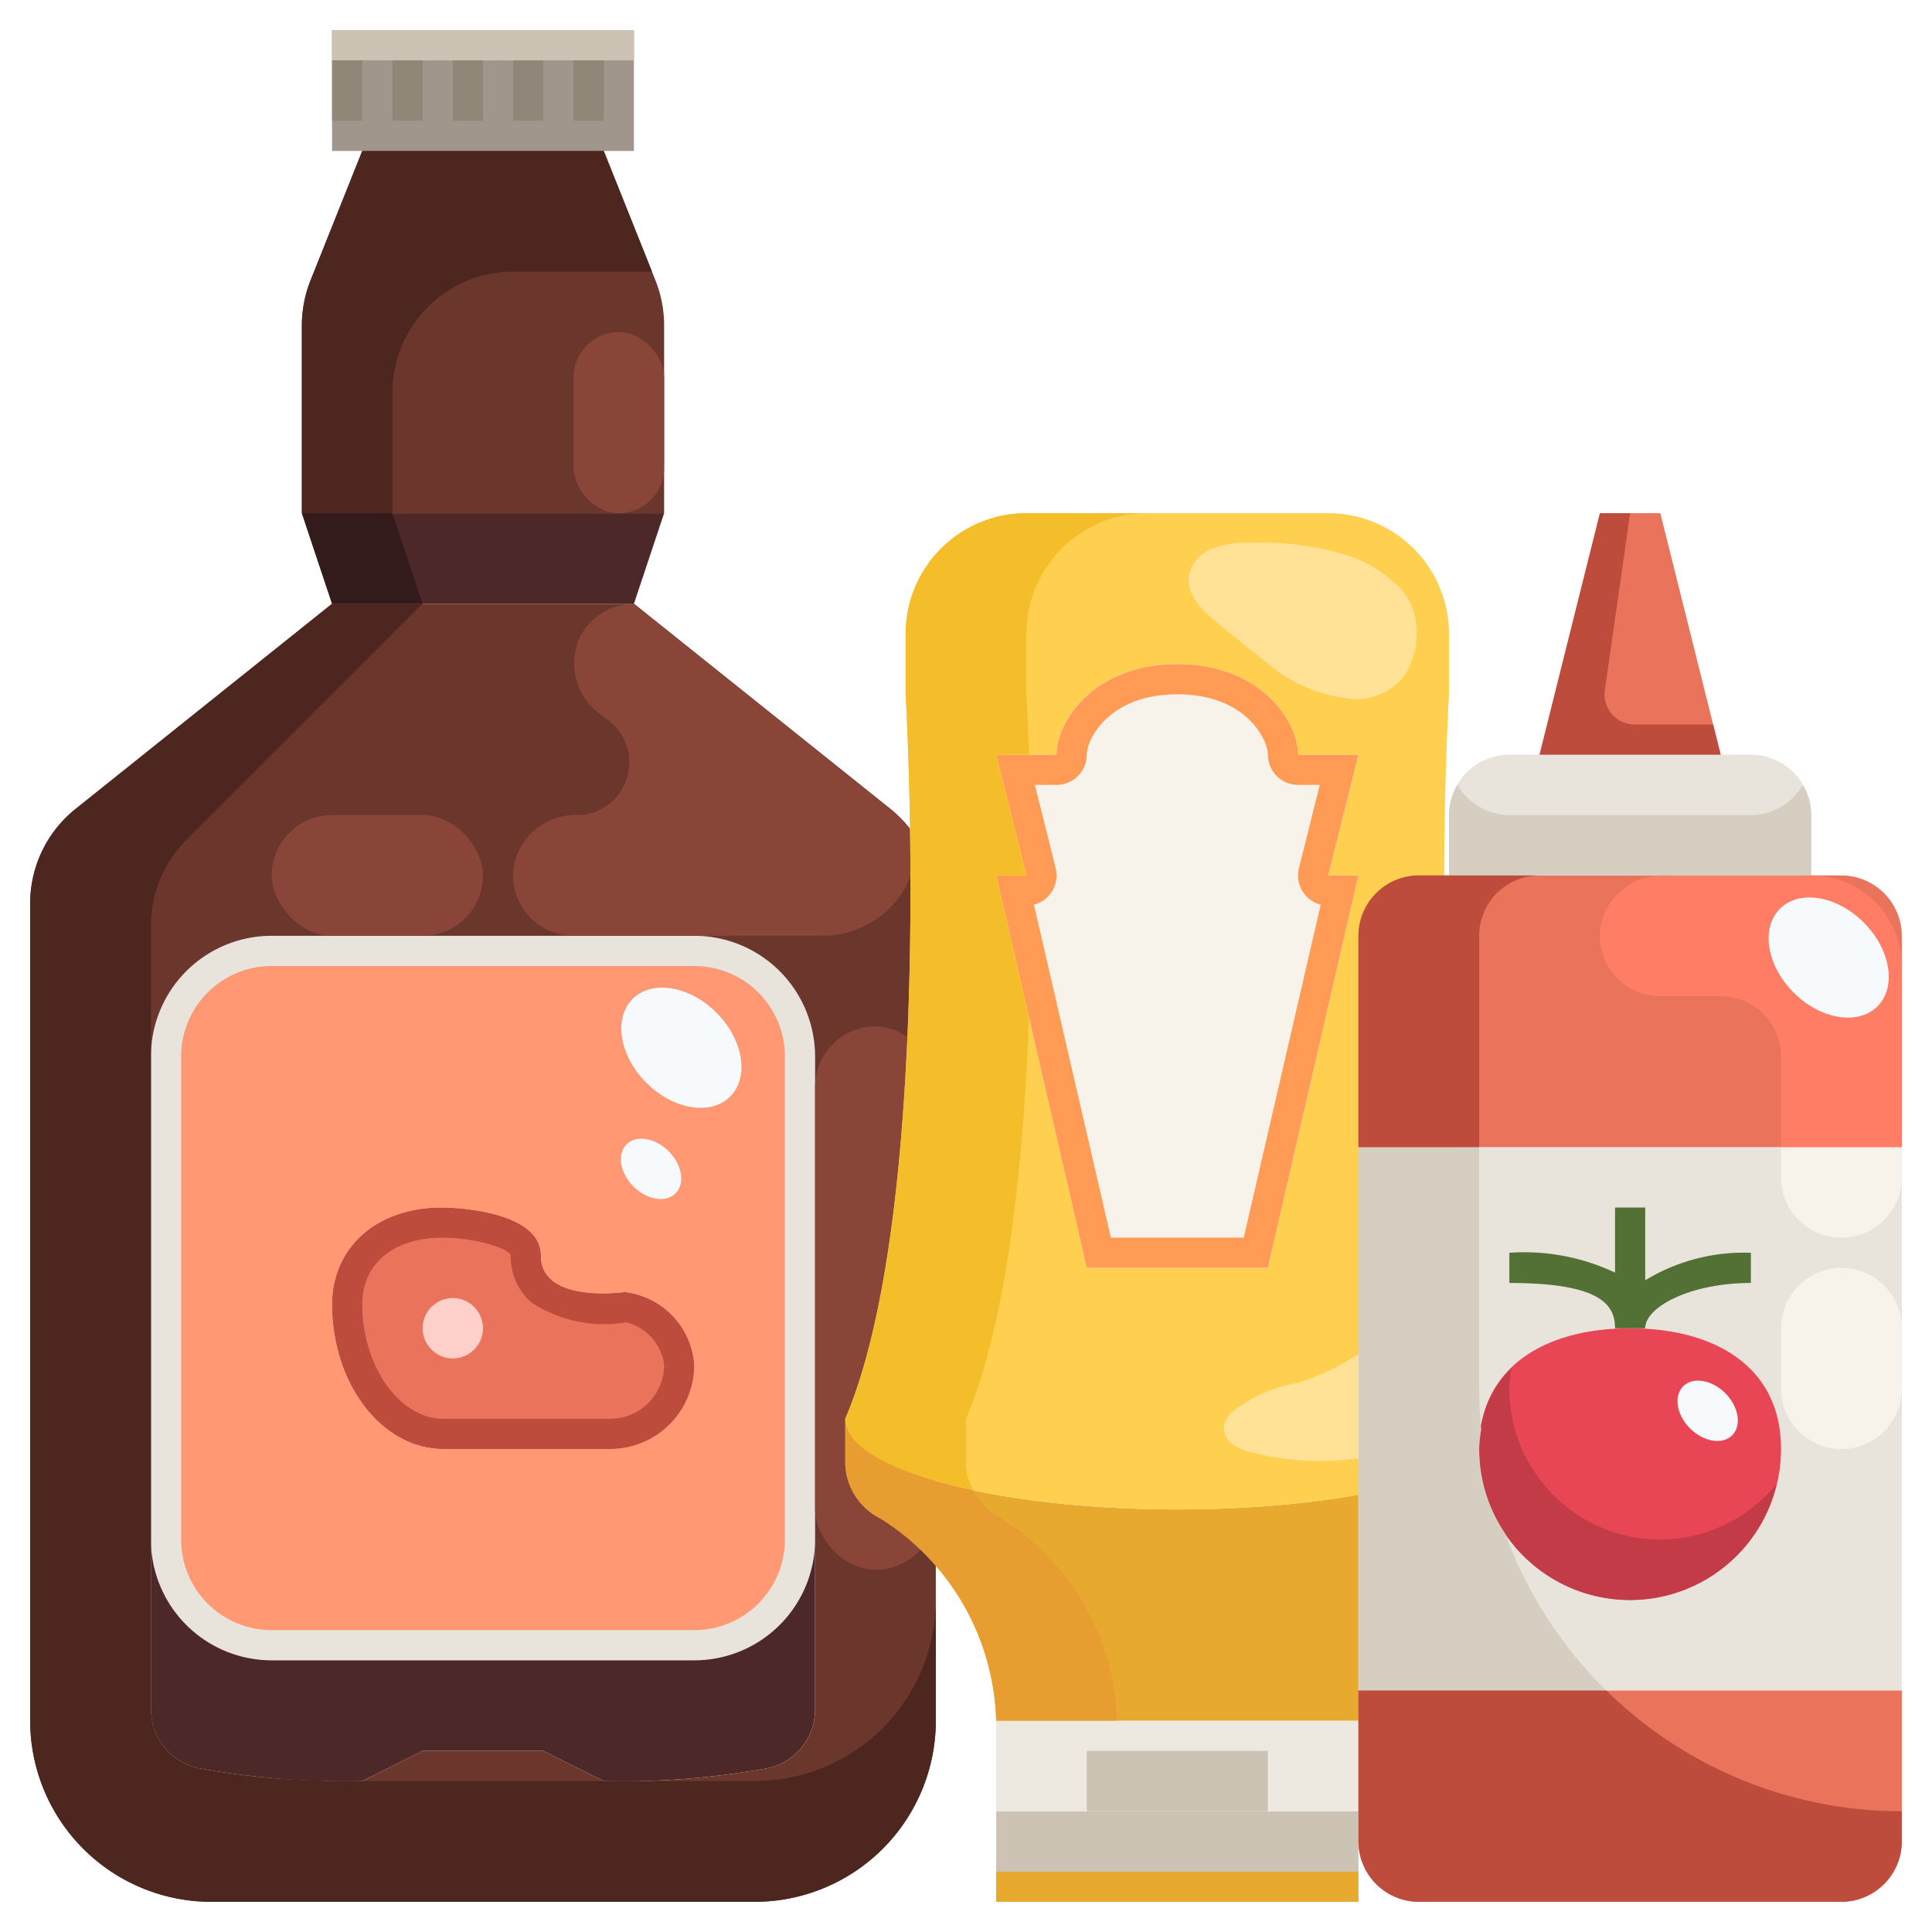 <svg height="512" viewBox="0 0 64 64" width="512" xmlns="http://www.w3.org/2000/svg"><g id="_19-sauce" data-name="19-sauce"><path d="m27 35v16a4 4 0 0 1 -4 4h-14a4 4 0 0 1 -4-4v-16a4 4 0 0 1 4-4h14a4 4 0 0 1 4 4zm-6.77 13a2.783 2.783 0 0 0 2.77-2.8 2.612 2.612 0 0 0 -2.31-2.4s-2.77.4-2.77-1.2-3.27-1.6-3.27-1.6c-2.29 0-3.65 1.43-3.65 3.2 0 2.65 1.65 4.8 3.69 4.8z" fill="#e8e4dc"/><path d="m9 55h14a4 4 0 0 0 4-4v5.62a1.992 1.992 0 0 1 -1.55 1.95 26.876 26.876 0 0 1 -5.45.43l-2-1h-4l-2 1a26.876 26.876 0 0 1 -5.45-.43 1.992 1.992 0 0 1 -1.55-1.95v-5.62a4 4 0 0 0 4 4z" fill="#4d2829"/><path d="m17.92 41.6c0 1.6 2.77 1.2 2.77 1.2a2.612 2.612 0 0 1 2.31 2.4 2.783 2.783 0 0 1 -2.77 2.8h-5.54c-2.04 0-3.69-2.15-3.69-4.8 0-1.77 1.36-3.2 3.65-3.2 0 0 3.27 0 3.27 1.6z" fill="#ea735c"/><path d="m10 17h12l-1 3h-10z" fill="#4d2829"/><path d="m21 1v4h-1-8-1v-4z" fill="#a0968c"/><path d="m22 10.77v6.23h-12v-6.23a4.032 4.032 0 0 1 .29-1.49l1.71-4.28h8l1.71 4.28a4.032 4.032 0 0 1 .29 1.49z" fill="#6b362c"/><path d="m31 29.92v27.08a6 6 0 0 1 -6 6h-18a6 6 0 0 1 -6-6v-27.08a4 4 0 0 1 1.5-3.12l8.5-6.8h10l8.5 6.8a4 4 0 0 1 1.5 3.12zm-4 26.7v-21.62a4 4 0 0 0 -4-4h-14a4 4 0 0 0 -4 4v21.62a1.992 1.992 0 0 0 1.55 1.95 26.876 26.876 0 0 0 5.45.43l2-1h4l2 1a26.876 26.876 0 0 0 5.45-.43 1.992 1.992 0 0 0 1.55-1.95z" fill="#6b362c"/><path d="m20.69 42.8s-2.77.4-2.77-1.2-3.27-1.6-3.27-1.6c-2.29 0-3.65 1.43-3.65 3.2 0 2.65 1.65 4.8 3.69 4.8h5.54a2.783 2.783 0 0 0 2.77-2.8 2.612 2.612 0 0 0 -2.31-2.4zm-.46 4.2h-5.54c-1.458 0-2.69-1.74-2.69-3.8 0-1.337 1.04-2.2 2.65-2.2 1.148 0 2.27.379 2.27.6a1.993 1.993 0 0 0 .695 1.553 4.379 4.379 0 0 0 3.122.65 1.67 1.67 0 0 1 1.263 1.397 1.788 1.788 0 0 1 -1.77 1.8z" fill="#bd4c3d"/><path d="m11 1h10v1h-10z" fill="#cdc3b4"/><g fill="#918778"><path d="m11 2h1v2h-1z"/><path d="m13 2h1v2h-1z"/><path d="m15 2h1v2h-1z"/><path d="m19 2h1v2h-1z"/><path d="m17 2h1v2h-1z"/></g><circle cx="15" cy="44" fill="#ffd0c9" r="1"/><path d="m23 32h-14a3 3 0 0 0 -3 3v16a3 3 0 0 0 3 3h14a3 3 0 0 0 3-3v-16a3 3 0 0 0 -3-3zm-2.77 16h-5.54c-2.04 0-3.69-2.15-3.69-4.8 0-1.77 1.36-3.2 3.65-3.2 0 0 3.27 0 3.27 1.6s2.77 1.2 2.77 1.2a2.612 2.612 0 0 1 2.31 2.4 2.783 2.783 0 0 1 -2.77 2.8z" fill="#ff9873"/><path d="m13 17h-3l1 3h3z" fill="#331a1b"/><path d="m13 13a4 4 0 0 1 4-4h4.6l-1.6-4h-8l-1.71 4.28a4.032 4.032 0 0 0 -.29 1.49v6.23h3z" fill="#4d271f"/><path d="m25 59h-14c-.172 0-.342-.012-.511-.026a22.942 22.942 0 0 1 -3.939-.4 1.992 1.992 0 0 1 -1.55-1.954v-25.963a4 4 0 0 1 1.172-2.829l7.828-7.828h-3l-8.5 6.8a4 4 0 0 0 -1.5 3.12v27.08a6 6 0 0 0 6 6h18a6 6 0 0 0 6-6v-4a6 6 0 0 1 -6 6z" fill="#4d271f"/><path d="m30.013 29.361a3.033 3.033 0 0 0 .317-1.612 3.945 3.945 0 0 0 -.83-.949l-8.491-6.793a1.993 1.993 0 0 0 -1.789 1.079 2.076 2.076 0 0 0 .668 2.579l.265.2a1.742 1.742 0 0 1 -1.046 3.135 2.075 2.075 0 0 0 -2.08 1.664 2 2 0 0 0 1.973 2.336h8.17a3.154 3.154 0 0 0 2.843-1.639z" fill="#8a4539"/><rect fill="#8a4539" height="18" rx="2" width="4" x="27" y="34"/><rect fill="#8a4539" height="4" rx="2" width="7" x="9" y="27"/><rect fill="#8a4539" height="6" rx="1.5" width="3" x="19" y="11"/><ellipse cx="22.58" cy="34.695" fill="#f6fafd" rx="1.642" ry="2.286" transform="matrix(.707 -.707 .707 .707 -17.922 26.142)"/><ellipse cx="21.577" cy="38.708" fill="#f6fafd" rx=".825" ry="1.148" transform="matrix(.707 -.707 .707 .707 -21.055 26.609)"/><path d="m33 60h12v3h-12z" fill="#cdc3b4"/><path d="m33 57h12v3h-12z" fill="#ede9e1"/><path d="m50 48.49a2.106 2.106 0 0 1 -1.18 1.82 8.173 8.173 0 0 0 -3.82 6.69h-12a8.173 8.173 0 0 0 -3.82-6.69 2.106 2.106 0 0 1 -1.18-1.82v-1.49c0 1.66 4.92 3 11 3s11-1.34 11-3z" fill="#e7aa2f"/><path d="m47.84 29.01c.01-3.49.16-6.01.16-6.01v-2a4 4 0 0 0 -4-4h-10a4 4 0 0 0 -4 4v2s.15 2.52.16 6.02c.02 5.59-.32 13.68-2.16 17.98 0 1.66 4.92 3 11 3s11-1.34 11-3c-1.85-4.31-2.18-12.4-2.16-17.99zm-5.84 12.99h-6l-3-13h1l-1-4h2c0-1.11 1.24-3 4-3s4 1.89 4 3h2l-1 4h1z" fill="#ffcf4f"/><path d="m45 29-3 13h-6l-3-13h1l-1-4h2c0-1.11 1.24-3 4-3s4 1.89 4 3h2l-1 4z" fill="#f7f3eb"/><path d="m43 25c0-1.11-1.24-3-4-3s-4 1.89-4 3h-2l1 4h-1l3 13h6l3-13h-1l1-4zm-1.8 16h-4.4l-2.55-11.031a1 1 0 0 0 .72-1.211l-.689-2.758h.719a1 1 0 0 0 1-1c0-.513.739-2 3-2s3 1.487 3 2a1 1 0 0 0 1 1h.719l-.689 2.758a1 1 0 0 0 .72 1.211z" fill="#ff9b54"/><path d="m33.18 50.31a2.3 2.3 0 0 1 -.941-.945c-2.577-.549-4.239-1.402-4.239-2.365v1.49a2.106 2.106 0 0 0 1.18 1.82 8.173 8.173 0 0 1 3.82 6.69h4a8.173 8.173 0 0 0 -3.82-6.69z" fill="#e79d2f"/><path d="m32.239 49.365a1.858 1.858 0 0 1 -.239-.875v-1.49c1.369-3.2 1.907-8.495 2.085-13.3l-1.085-4.7h1l-1-4h1.087c-.043-1.248-.087-2-.087-2v-2a4 4 0 0 1 4-4h-4a4 4 0 0 0 -4 4v2s.15 2.52.16 6.02c.02 5.59-.32 13.68-2.16 17.98 0 .963 1.662 1.816 4.239 2.365z" fill="#f4be2b"/><path d="m36 58h6v2h-6z" fill="#cdc3b4"/><path d="m33 62h12v1h-12z" fill="#e7aa2f"/><path d="m43.041 45.8a4.844 4.844 0 0 0 -2.26 1.005.807.807 0 0 0 -.24.457.692.692 0 0 0 .3.591 1.776 1.776 0 0 0 .636.263 9.151 9.151 0 0 0 4.016.108 4.5 4.5 0 0 0 1.595-.589 2.245 2.245 0 0 0 1-1.338 1.8 1.8 0 0 0 -.429-1.6 1.534 1.534 0 0 0 -2.04-.293 8.392 8.392 0 0 1 -2.578 1.396z" fill="#ffe296"/><path d="m41.316 17.985a3.019 3.019 0 0 0 -1.191.2 1.225 1.225 0 0 0 -.745.895c-.083.605.422 1.115.891 1.507q.773.646 1.573 1.261a5 5 0 0 0 3.119 1.315 2.131 2.131 0 0 0 1.477-.663 2.526 2.526 0 0 0 .475-1.74 1.976 1.976 0 0 0 -.753-1.473 4.07 4.07 0 0 0 -1.462-.867 9.629 9.629 0 0 0 -3.384-.435z" fill="#ffe296"/><path d="m55 17 2 8h-6l2-8z" fill="#ea735c"/><path d="m45 38h18v18h-18zm9 15a5 5 0 0 0 5-5c0-2.76-2.24-4-5-4s-5 1.24-5 4a5 5 0 0 0 5 5z" fill="#e8e4dc"/><path d="m63 31v7h-18v-7a2.006 2.006 0 0 1 2-2h14a2.006 2.006 0 0 1 2 2z" fill="#ea735c"/><path d="m54 44c2.76 0 5 1.24 5 4a5 5 0 0 1 -10 0c0-2.76 2.24-4 5-4z" fill="#e84655"/><path d="m60 27v2h-12v-2a2.006 2.006 0 0 1 2-2h8a2.006 2.006 0 0 1 2 2z" fill="#e8e4dc"/><path d="m63 56v5a2.006 2.006 0 0 1 -2 2h-14a2.006 2.006 0 0 1 -2-2v-5z" fill="#ea735c"/><path d="m55 51a5 5 0 0 1 -5-5 4.377 4.377 0 0 1 .071-.676 3.579 3.579 0 0 0 -1.071 2.676 4.993 4.993 0 0 0 9.855 1.147 4.967 4.967 0 0 1 -3.855 1.853z" fill="#c43b48"/><path d="m58 27h-8a2 2 0 0 1 -1.721-1 1.975 1.975 0 0 0 -.279 1v2h12v-2a1.975 1.975 0 0 0 -.279-1 2 2 0 0 1 -1.721 1z" fill="#d6cec1"/><path d="m54.153 24a1 1 0 0 1 -.99-1.141l.837-5.859h-1l-2 8h6l-.25-1z" fill="#bd4c3d"/><path d="m49.866 50.809a4.971 4.971 0 0 1 -.866-2.809 4.422 4.422 0 0 1 .068-.648c-.042-.445-.068-.895-.068-1.352v-8h-4v18h8.211a14 14 0 0 1 -3.345-5.191z" fill="#d6cec1"/><path d="m49 31a2 2 0 0 1 2-2h-4a2.006 2.006 0 0 0 -2 2v7h4z" fill="#bd4c3d"/><path d="m45 56v5a2.006 2.006 0 0 0 2 2h14a2.006 2.006 0 0 0 2-2v-1a13.948 13.948 0 0 1 -9.789-4z" fill="#bd4c3d"/><path d="m54.5 42.411v-2.411h-1v2.157a7.025 7.025 0 0 0 -3.5-.657v1c3.084 0 3.5.758 3.5 1.5h1c0-.708 1.5-1.5 3.5-1.5v-1a6.283 6.283 0 0 0 -3.5.911z" fill="#537134"/><path d="m59 39a2 2 0 0 0 4 0v-1h-4z" fill="#f7f3eb"/><path d="m60 29h-4.893a2.075 2.075 0 0 0 -2.08 1.664 2 2 0 0 0 1.973 2.336h2a2 2 0 0 1 2 2v3h4v-6a3 3 0 0 0 -3-3z" fill="#ff7d64"/><path d="m61 42a2 2 0 0 0 -2 2v2a2 2 0 0 0 4 0v-2a2 2 0 0 0 -2-2z" fill="#f7f3eb"/><ellipse cx="60.58" cy="31.695" fill="#f6fafd" rx="1.642" ry="2.286" transform="matrix(.707 -.707 .707 .707 -4.661 52.142)"/><ellipse cx="56.577" cy="46.708" fill="#f6fafd" rx=".825" ry="1.148" transform="matrix(.707 -.707 .707 .707 -16.454 53.712)"/></g></svg>
